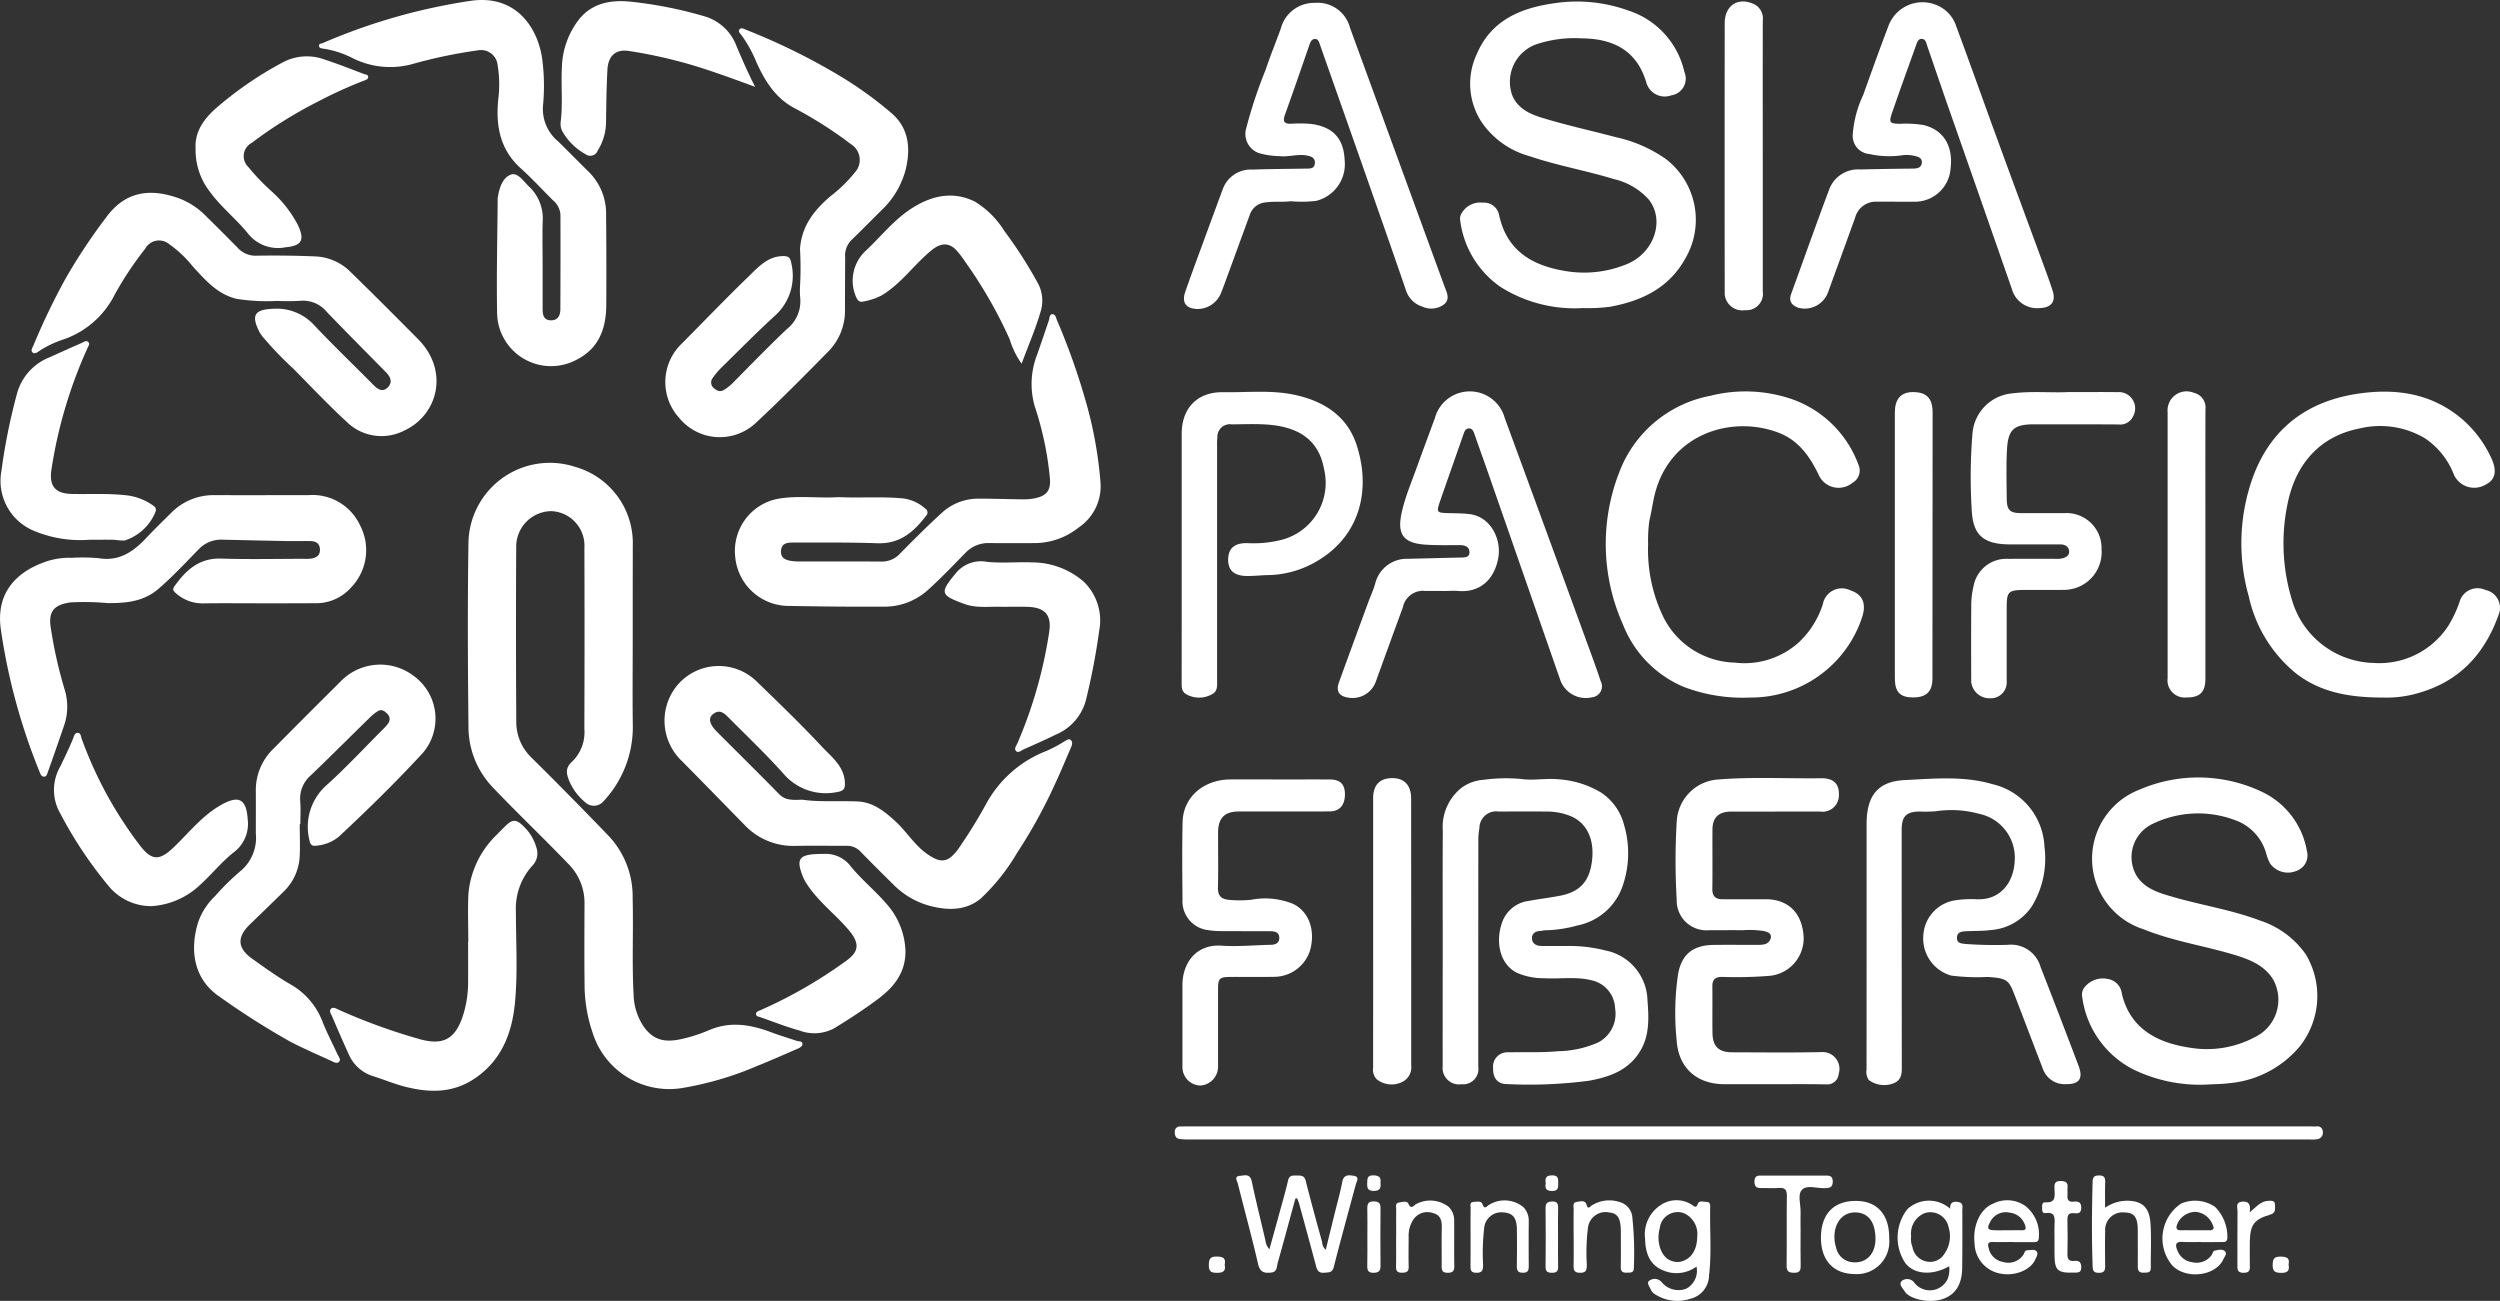 <svg xmlns="http://www.w3.org/2000/svg" width="286.506" height="149.083" viewBox="0 0 286.506 149.083">
  <rect x="0" y="0" width="286.506" height="149.083" fill="#333333" stroke="none"/>
  <g id="Group_13" data-name="Group 13" transform="translate(-81.647 -856.321)">
    <path id="Path_672" data-name="Path 672" d="M140.427,915.749c0,3.44-.038,6.882.011,10.322a12.432,12.432,0,0,1-3.4,8.523,1.434,1.434,0,0,1-2.076.054,6.384,6.384,0,0,1-1.792-2.382c-.336-.84-.538-1.535.359-2.3a4.7,4.7,0,0,0,1.355-3.722q.038-10.369.005-20.74a3.957,3.957,0,0,0-3.807-4.2,4.065,4.065,0,0,0-4.007,4.151q-.056,10.03.008,20.059a5.641,5.641,0,0,0,1.776,4.069q4.529,4.483,8.941,9.081a10.127,10.127,0,0,1,2.617,7.009c.1,3.662-.091,7.331.108,10.994a6.921,6.921,0,0,0,1.127,3.665c1.168,1.661,2.529,1.943,4.719,1.387a17.923,17.923,0,0,0,2.765-.92c2.436-1.065,4.793-.663,7.157.226.968.364,1.963.66,2.944.988.233.078.613,0,.639.315s-.305.477-.573.593c-1.542.667-3.076,1.354-4.635,1.973a37.118,37.118,0,0,1-8.347,2.482,9.206,9.206,0,0,1-10.5-6.329,17.087,17.087,0,0,1-.913-5.513c-.038-3.05-.016-6.1-.007-9.154a6.32,6.32,0,0,0-1.886-4.685c-2.851-2.974-5.844-5.806-8.679-8.793a10.035,10.035,0,0,1-2.732-6.98c-.078-6.945-.108-13.892-.005-20.837a9.329,9.329,0,0,1,12.221-8.859,9.08,9.08,0,0,1,6.614,9Q140.425,910.489,140.427,915.749Z" transform="translate(13.732 13.596)" fill="#fff"/>
    <path id="Path_673" data-name="Path 673" d="M154.1,928.421c1.89.28,4.1.116,6.294.2,1.792.067,3.115,1.131,4.376,2.285,1.285,1.179,2.182,2.728,3.64,3.743,1.559,1.084,2.355,1.006,3.518-.534a57.5,57.5,0,0,0,3.222-5.2,13.323,13.323,0,0,1,6.927-6.084,17.06,17.06,0,0,0,1.971-1.042c.251-.13.547-.418.795-.22.27.215.164.582.024.9-.586,1.331-1.128,2.683-1.748,4a58.447,58.447,0,0,1-4.423,8.059,23.384,23.384,0,0,1-4.159,5.221c-1.694,1.393-3.693,1.37-5.717.87a9.287,9.287,0,0,1-4.318-2.5c-1.272-1.25-2.538-2.508-3.78-3.79a2.145,2.145,0,0,0-1.67-.622c-1.948,0-3.9-.03-5.842.008a7.636,7.636,0,0,1-5.8-2.466c-2.409-2.449-4.8-4.919-7.219-7.355a6.359,6.359,0,0,1-.195-8.851,6.222,6.222,0,0,1,8.894-.144c2.542,2.459,5.088,4.92,7.5,7.5,1.047,1.12,2.4,2.109,2.566,3.89.074.812-.047,1.128-.932,1.265a6.389,6.389,0,0,1-6.17-2.2c-1.925-2.143-4.017-4.136-6.051-6.181-.542-.544-1.112-1.247-1.975-.535-.548.452-.37,1.145.476,1.995,2.382,2.392,4.791,4.758,7.15,7.171C152.142,928.5,152.947,928.463,154.1,928.421Z" transform="translate(19.504 19.548)" fill="#fff"/>
    <path id="Path_674" data-name="Path 674" d="M156.138,904.071c2.521.112,4.95-.082,7.379.141a4.664,4.664,0,0,1,2.595,1.176.519.519,0,0,1,.079.829c-1.4,1.854-3.015,3.23-5.571,3.139-3.24-.114-6.485-.079-9.728-.079-.578,0-1.214.069-1.305.859-.09.773.319,1.1,1.047,1.225a5.808,5.808,0,0,0,.958.083c3.148,0,6.3-.011,9.445.011a2.788,2.788,0,0,0,2.156-.891c1.588-1.617,3.2-3.216,4.869-4.745a6.161,6.161,0,0,1,4.272-1.574c1.654,0,3.306.064,4.959.078a6.5,6.5,0,0,0,1.351-.116c1.343-.276,1.85-.856,1.753-2.24a36.945,36.945,0,0,0-1.748-8.319,9.244,9.244,0,0,1,.3-5.964c.445-1.285.889-2.57,1.319-3.861.09-.27.067-.691.378-.717.379-.032.446.421.559.7a76.636,76.636,0,0,1,3.517,10.068,46.938,46.938,0,0,1,1.472,8.574,5.688,5.688,0,0,1-2.487,5.088,8.106,8.106,0,0,1-4.934,1.8c-1.769.016-3.538.009-5.307,0a3.606,3.606,0,0,0-2.767,1.133c-1.428,1.455-2.828,2.937-4.352,4.3a7.447,7.447,0,0,1-5.166,1.853c-3.663.023-7.328-.023-10.991-.089a6.174,6.174,0,0,1-5.868-5.682,6.086,6.086,0,0,1,4.819-6.576C151.492,903.843,153.872,904.224,156.138,904.071Z" transform="translate(21.577 9.223)" fill="#fff"/>
    <path id="Path_675" data-name="Path 675" d="M153.8,888.337a37.965,37.965,0,0,0,0-4.286c.149-2.595,1.59-4.446,3.464-6.054a16.142,16.142,0,0,0,2.837-2.764,2.115,2.115,0,0,0-.457-3.216,46.8,46.8,0,0,0-6.375-4.08c-2.267-1.159-3.476-3.138-4.465-5.317a14.675,14.675,0,0,0-1.734-3.134c-.134-.171-.426-.4-.173-.663.176-.18.417-.043.632.044a73.119,73.119,0,0,1,10.363,5.044,43.248,43.248,0,0,1,6.469,4.611c1.936,1.729,2.116,4,1.559,6.351a9.789,9.789,0,0,1-2.773,4.7c-1.168,1.16-2.322,2.337-3.506,3.479a2.507,2.507,0,0,0-.667,1.957q-.016,2.97-.024,5.939a6.618,6.618,0,0,1-1.857,4.768c-2.767,2.819-5.551,5.627-8.441,8.317a6.019,6.019,0,0,1-8.691-.641,6.1,6.1,0,0,1,.274-8.512c2.588-2.6,5.122-5.247,7.758-7.793,1.069-1.032,2.123-2.216,3.833-2.249.632-.012.87.148.98.835a6.153,6.153,0,0,1-1.873,5.992c-2.08,1.9-4.059,3.909-6.068,5.884A7.969,7.969,0,0,0,143.8,898.8a.829.829,0,0,0,.1,1.151c.345.288.733.535,1.226.194a5.8,5.8,0,0,0,.846-.643c2.1-2.119,4.176-4.27,6.345-6.32a4.059,4.059,0,0,0,1.49-3.693A9.335,9.335,0,0,1,153.8,888.337Z" transform="translate(19.531 0.832)" fill="#fff"/>
    <path id="Path_676" data-name="Path 676" d="M134.469,886.364v5.354c0,.664.106,1.295.937,1.314s1.1-.59,1.1-1.307q.02-5.4.008-10.806a2.385,2.385,0,0,0-.886-1.67c-1.214-1.219-2.386-2.486-3.661-3.636-2.379-2.147-2.878-4.861-2.585-7.867a13.588,13.588,0,0,0-.071-3.969,1.914,1.914,0,0,0-2.306-1.679,55.534,55.534,0,0,0-7.476,1.569,9.624,9.624,0,0,1-6.789-.66,10.807,10.807,0,0,0-3.4-1.109c-.229-.028-.491-.061-.5-.337-.011-.25.277-.237.44-.307A67.829,67.829,0,0,1,126.2,856.42c5.361-.789,7.84,3.283,8.253,6.906a23.416,23.416,0,0,1,.065,5.051,4.815,4.815,0,0,0,1.745,4.161c1.155,1.139,2.292,2.295,3.447,3.433a6.7,6.7,0,0,1,2.034,4.884q.05,5.209.02,10.417c-.013,2.69-.836,4.977-3.411,6.279a6.183,6.183,0,0,1-9.1-5.4c-.078-4.344.036-8.691.066-13.036,0-.032,0-.066,0-.1.173-1.09.522-2.3,1.5-2.68.78-.3,1.455.749,2.064,1.34a4.988,4.988,0,0,1,1.6,3.916C134.425,883.182,134.468,884.774,134.469,886.364Z" transform="translate(9.363 0)" fill="#fff"/>
    <path id="Path_677" data-name="Path 677" d="M204.64,942.06c0-4.448-.022-8.9.009-13.343a5.744,5.744,0,0,1,2.152-4.96,4.83,4.83,0,0,1,2.517-.911,18.846,18.846,0,0,1,4.338-.09c1.383.2,2.812-.112,4.233.031a10.867,10.867,0,0,1,4.86,1.5,6.31,6.31,0,0,1,2.663,3.7,11.451,11.451,0,0,1-.167,7.06,6.9,6.9,0,0,1-5.2,4.5,14.663,14.663,0,0,1-3.636.544c-.192,0-.383.069-.575.075-.569.021-.992.3-.968.863.026.61.516.856,1.1.86q1.559.012,3.117,0a16.767,16.767,0,0,1,4.221.519,5.976,5.976,0,0,1,4.8,5.72c.156,1.982.253,3.963-.809,5.759-1.324,2.241-3.53,3.023-5.923,3.451a52.466,52.466,0,0,1-9.4.378c-1.049,0-1.59-.7-1.559-1.819a1.642,1.642,0,0,1,1.691-1.824c1.944-.024,3.892.044,5.832-.125a11.793,11.793,0,0,0,4.51-1,3.7,3.7,0,0,0,1.949-3.9,3.417,3.417,0,0,0-2.748-3.236c-1.761-.433-3.553-.12-5.328-.225a7.722,7.722,0,0,1-3.2-.632c-2.026-1.047-2.439-3.679-1.662-5.8a3.708,3.708,0,0,1,3.023-2.427c1.2-.227,2.425-.363,3.627-.6,2.346-.464,3.427-1.737,3.663-4.232.223-2.345-.676-4.151-2.5-4.9a7.171,7.171,0,0,0-2.655-.51c-1.85-.024-3.7-.012-5.552,0a1.921,1.921,0,0,0-2.221,1.9,7.807,7.807,0,0,0-.122,1.347q-.012,13-.007,26a1.751,1.751,0,0,1-1.922,2,1.88,1.88,0,0,1-2.159-2.039Q204.63,948.876,204.64,942.06Z" transform="translate(42.348 22.842)" fill="#fff"/>
    <path id="Path_678" data-name="Path 678" d="M112.5,885.148a22.249,22.249,0,0,1-4.684-.241c-2.182-.534-3.568-2.146-4.992-3.7a13.5,13.5,0,0,0-2.744-2.589,1.806,1.806,0,0,0-2.712.538,38.489,38.489,0,0,0-3.493,5.251,10.328,10.328,0,0,1-6.1,5.228,11.536,11.536,0,0,0-2.527,1.233c-.234.149-.523.415-.789.193s-.009-.562.089-.8A75.414,75.414,0,0,1,88.34,882.4a66.671,66.671,0,0,1,4.563-6.852c2.232-3.029,5.083-3.3,8.261-2.182a8.593,8.593,0,0,1,3.151,2.049q1.841,1.809,3.649,3.65a2.759,2.759,0,0,0,2.148.9c2.268-.036,4.538-.012,6.805.086a6.052,6.052,0,0,1,3.994,1.793c2.605,2.534,5.168,5.113,7.729,7.692,3.579,3.605,2.292,8.68-1.594,10.472a5.689,5.689,0,0,1-6.59-1c-2.12-1.948-4.1-4.052-6.123-6.1a39.444,39.444,0,0,1-3.5-3.646,3.8,3.8,0,0,1-.382-.559c-.979-1.921-.551-2.569,1.573-2.654a5.822,5.822,0,0,1,4.758,1.941c2.186,2.31,4.483,4.513,6.719,6.774.507.512,1.062.9,1.662.29s.29-1.23-.246-1.772c-2.254-2.283-4.517-4.559-6.742-6.871a3.541,3.541,0,0,0-3.095-1.273A25.128,25.128,0,0,1,112.5,885.148Z" transform="translate(0.927 5.659)" fill="#fff"/>
    <path id="Path_679" data-name="Path 679" d="M111.281,910.924c-2.109,0-4.22-.024-6.33.008a4.578,4.578,0,0,1-3.187-1.2c-.351-.3-.317-.5-.1-.8,1.316-1.83,2.831-3.216,5.34-3.132,3.144.1,6.3.026,9.445.024a5.792,5.792,0,0,0,.778-.013c.637-.086,1.133-.346,1.085-1.105-.046-.708-.527-.91-1.14-.916-.975-.008-1.948.012-2.923-.005-2.362-.043-4.724-.1-7.086-.153a3.542,3.542,0,0,0-2.768,1.124c-1.494,1.528-2.951,3.1-4.576,4.5-1.7,1.472-3.716,1.658-5.826,1.645a29.573,29.573,0,0,0-4.244-.082c-1.948.263-2.608,1.066-2.267,3.01a51.156,51.156,0,0,0,1.55,6.9,6.657,6.657,0,0,1-.07,4.288c-.6,1.744-1.2,3.486-1.823,5.223-.081.227-.147.563-.466.55-.281-.011-.383-.273-.485-.534a69.816,69.816,0,0,1-4.459-16.44c-.558-4.259,1.961-6.56,5.184-7.671a8.236,8.236,0,0,1,2.963-.434,21.235,21.235,0,0,1,3.014.035c2.371.419,4.01-.706,5.509-2.3.913-.969,1.867-1.9,2.814-2.834a6.791,6.791,0,0,1,4.969-2.084c3.6.011,7.207,0,10.81,0a6.016,6.016,0,0,1,5.924,3.468,6.147,6.147,0,0,1-1.042,7.122,5.309,5.309,0,0,1-4.063,1.793C115.632,910.928,113.457,910.924,111.281,910.924Z" transform="translate(0 14.537)" fill="#fff"/>
    <path id="Path_680" data-name="Path 680" d="M110.3,931.263c0,1.3.065,2.6-.017,3.888a6.005,6.005,0,0,1-1.917,3.925c-1.239,1.231-2.5,2.441-3.759,3.657-1.535,1.484-1.469,2.738.28,3.98,1.424,1.011,2.845,2.039,4.353,2.909a8.306,8.306,0,0,1,3.69,4.329c.5,1.26,1.137,2.466,1.7,3.7.125.273.438.6.168.858-.251.239-.621.007-.907-.125-1.588-.731-3.2-1.417-4.741-2.23a89.4,89.4,0,0,1-8.008-5.095c-3.123-2.1-3.437-5.559-2.459-8.625a7.553,7.553,0,0,1,1.89-2.9,27.753,27.753,0,0,1,2.908-2.87,4.965,4.965,0,0,0,1.787-4.349c0-1.623.007-3.245,0-4.868a6.55,6.55,0,0,1,1.986-4.793q3.8-3.843,7.636-7.647a6.326,6.326,0,0,1,8.541-.68,6.046,6.046,0,0,1,.965,8.787c-3.069,3.327-6.309,6.5-9.623,9.593a4.673,4.673,0,0,1-2.565,1.022c-.45.079-.7-.085-.789-.6a6.357,6.357,0,0,1,1.956-6.332c2.263-2.039,4.341-4.285,6.5-6.443a4.5,4.5,0,0,0,.574-.655.822.822,0,0,0-.167-1.131c-.331-.339-.674-.51-1.108-.207a5.5,5.5,0,0,0-.684.532c-2.293,2.244-4.564,4.51-6.875,6.735a3.533,3.533,0,0,0-1.26,3c.075.87.015,1.752.015,2.628Z" transform="translate(5.697 19.508)" fill="#fff"/>
    <path id="Path_681" data-name="Path 681" d="M220.176,891.582a15.889,15.889,0,0,1-9.42-2.422,10.929,10.929,0,0,1-4.637-7.744,1.111,1.111,0,0,1,.1-.558,2.46,2.46,0,0,1,2.476-1.359,1.778,1.778,0,0,1,1.908,1.471c.886,4.056,3.792,5.732,7.52,6.356a12.843,12.843,0,0,0,7.136-.792c3.105-1.284,4.383-5.039,2.457-7.423a7.7,7.7,0,0,0-3.963-2.308c-3.214-.99-6.543-1.557-9.732-2.647a9.74,9.74,0,0,1-5.525-4.026,8.016,8.016,0,0,1-.477-7.626c1.7-4.017,5.184-5.364,9.145-5.891a17.329,17.329,0,0,1,8.217.864,9.616,9.616,0,0,1,6.445,7.048,1.937,1.937,0,0,1-1.492,2.675,2.188,2.188,0,0,1-2.862-1.434c-1.05-3.6-3.665-5.069-7.426-5.095a13.944,13.944,0,0,0-5.061.637,4.562,4.562,0,0,0-2.838,6.017c.824,1.746,2.556,2.218,4.185,2.693,2.542.741,5.131,1.312,7.691,1.992a15.875,15.875,0,0,1,5.66,2.477,8.777,8.777,0,0,1,2.306,11.313c-1.883,3.463-5.02,4.965-8.706,5.635A19.918,19.918,0,0,1,220.176,891.582Z" transform="translate(42.857 0.045)" fill="#fff"/>
    <path id="Path_682" data-name="Path 682" d="M273.359,957.8a17.478,17.478,0,0,1-8.374-1.754,10.964,10.964,0,0,1-5.834-8.343,1.356,1.356,0,0,1,.366-1.166,2.7,2.7,0,0,1,2.648-.829,1.909,1.909,0,0,1,1.535,1.66c.965,4.146,4.244,5.672,7.8,6.2a11.683,11.683,0,0,0,7.43-1.2,4.76,4.76,0,0,0,2.111-6.609c-.961-1.588-2.6-2.265-4.3-2.787-3.491-1.072-7.137-1.592-10.54-2.97a8.489,8.489,0,0,1-.458-16.015,16.988,16.988,0,0,1,14.191.346,9.221,9.221,0,0,1,4.977,6.7,1.88,1.88,0,0,1-1.2,2.273,2.512,2.512,0,0,1-3.025-.858,5.452,5.452,0,0,1-.4-.989,5.682,5.682,0,0,0-3.743-4.016,11.966,11.966,0,0,0-9.334.485,4.215,4.215,0,0,0-1.769,6.021c.949,1.418,2.514,1.874,4.041,2.32,3.351.977,6.825,1.5,10.1,2.744a10.274,10.274,0,0,1,5.209,3.87,9.294,9.294,0,0,1-.706,10.545,11.907,11.907,0,0,1-8.128,4.213C275.111,957.751,274.23,957.745,273.359,957.8Z" transform="translate(61.114 22.82)" fill="#fff"/>
    <path id="Path_683" data-name="Path 683" d="M240.773,941.739q0-6.916,0-13.831c0-3.2,1.238-4.884,4.366-5.037,3.345-.164,6.759-.5,10.054.467a7.7,7.7,0,0,1,5.961,7.165,10.491,10.491,0,0,1-1.463,6.868,6.224,6.224,0,0,1-4.723,2.69c-.928.117-1.873.086-2.81.134-.5.026-1.028.089-1.031.757,0,.625.476.639.959.7a47.65,47.65,0,0,0,4.86.1,3.519,3.519,0,0,1,3.769,2.553q2.208,5.65,4.354,11.325c.548,1.445.073,2.111-1.457,2.09a2.644,2.644,0,0,1-2.642-1.769c-1.059-2.743-2.1-5.494-3.155-8.238-.726-1.881-.825-2.136-3.193-2.28a23.415,23.415,0,0,1-4.165-.159,4.42,4.42,0,0,1-3.179-4.655,4.3,4.3,0,0,1,3.64-3.967,12.082,12.082,0,0,1,2.42-.125c2.644.148,4.245-1.776,4.4-4.284a5.138,5.138,0,0,0-4.068-5.506,12.107,12.107,0,0,0-5-.29,15.4,15.4,0,0,1-1.847.027c-1.507.026-2.03.558-2.031,2.085q0,13.684.015,27.368c0,.808-.173,1.39-.953,1.7a2.986,2.986,0,0,1-2.822-.374,1.617,1.617,0,0,1-.266-1.2Q240.774,948.9,240.773,941.739Z" transform="translate(54.791 22.849)" fill="#fff"/>
    <path id="Path_684" data-name="Path 684" d="M288.98,924.765c-3.972,0-7.3-.614-10.12-2.865a15.69,15.69,0,0,1-5.293-8.73,22.3,22.3,0,0,1,.592-13.981c2.123-5.447,6.273-8.42,11.957-9.252,4.091-.6,8.018-.109,11.42,2.525a13.081,13.081,0,0,1,3.814,4.833c.694,1.459.5,2.521-.647,3.07a2.551,2.551,0,0,1-3.622-1.132,8.871,8.871,0,0,0-3.323-4.18,10.055,10.055,0,0,0-7.476-1.129c-4.423.848-7.343,3.934-8.277,8.679a22.132,22.132,0,0,0,.692,11.538,10,10,0,0,0,9.124,6.657,9.451,9.451,0,0,0,8.567-4.184,12.959,12.959,0,0,0,1.359-2.893,2.131,2.131,0,0,1,2.915-1.293,2.094,2.094,0,0,1,1.535,2.862c-1.6,4.479-4.5,7.63-9.183,8.953A12.7,12.7,0,0,1,288.98,924.765Z" transform="translate(65.795 11.497)" fill="#fff"/>
    <path id="Path_685" data-name="Path 685" d="M223.393,907.177a17.633,17.633,0,0,0,1.779,8.433,9.415,9.415,0,0,0,8.132,5.156,9.309,9.309,0,0,0,7.372-2.332,10.274,10.274,0,0,0,2.744-4.383A2.212,2.212,0,0,1,246.6,912.5c1.362.441,1.824,1.5,1.326,3.03a13.388,13.388,0,0,1-12.8,9.238,18.9,18.9,0,0,1-7.694-1.237,12.812,12.812,0,0,1-6.926-7.136,22.6,22.6,0,0,1-.444-17.385,13.925,13.925,0,0,1,10.454-8.819,16.435,16.435,0,0,1,9.373.388,12.543,12.543,0,0,1,7.616,7.535,1.6,1.6,0,0,1-.676,2.034,2.5,2.5,0,0,1-3.9-.918c-1.028-2.129-2.316-3.962-4.645-4.834-5.391-2.022-12.54.172-14.181,7.3-.21.911-.333,1.843-.559,2.749A15.672,15.672,0,0,0,223.393,907.177Z" transform="translate(47.134 11.491)" fill="#fff"/>
    <path id="Path_686" data-name="Path 686" d="M208,912.552c-.747,0-1.494-.018-2.24,0a2.35,2.35,0,0,0-2.605,1.856q-1.551,4.233-3.083,8.473a2.831,2.831,0,0,1-3.128,1.9c-1.09-.147-1.487-.731-1.117-1.755,1.106-3.072,2.238-6.134,3.364-9.2.268-.729.608-1.437.805-2.183a3.733,3.733,0,0,1,3.743-2.78c2.007-.042,4.014-.1,6.02-.144.46-.011,1.031.01,1.026-.606s-.5-.819-1.1-.817c-1.328,0-2.662.035-3.986-.057-2.824-.192-3.232-1.5-2.592-4.062.414-1.658,1.086-3.251,1.666-4.864.667-1.858,1.359-3.7,2.041-5.557a4.15,4.15,0,0,1,8.01-.03q4.973,13.523,9.908,27.057c.378,1.032.747,2.069,1.094,3.112a1.264,1.264,0,0,1-.989,1.838,3.108,3.108,0,0,1-3.686-2.089q-3.987-11.458-7.979-22.916c-.585-1.679-1.186-3.353-1.773-5.032-.12-.344-.23-.754-.635-.774-.471-.023-.578.413-.708.789-.893,2.565-1.807,5.124-2.691,7.693-.378,1.1-.274,1.194.9,1.223.807.02,1.608.018,2.42.1,2.636.281,3.728,2.99,3.42,4.912-.393,2.459-2,4.155-4.642,3.908C208.974,912.513,208.483,912.55,208,912.552Z" transform="translate(39.268 11.497)" fill="#fff"/>
    <path id="Path_687" data-name="Path 687" d="M194.808,879.3c-.969.125-1.94-.012-2.913.138a2.075,2.075,0,0,0-1.78,1.436q-1.234,3.376-2.468,6.748c-.278.757-.548,1.516-.85,2.265a2.907,2.907,0,0,1-2.753,1.76c-1.252-.062-1.738-.753-1.319-1.961.637-1.834,1.313-3.653,1.982-5.476q1.149-3.14,2.311-6.275a3.4,3.4,0,0,1,3.394-2.263c2.039-.073,4.081-.074,6.122-.113.445-.009.976.055,1.043-.587s-.394-.811-.911-.911c-1.036-.2-2.055.179-3.093.073a9.479,9.479,0,0,1-2.388-.344,2.327,2.327,0,0,1-1.515-2.69,52.893,52.893,0,0,1,2.283-6.9c.523-1.6,1.175-3.148,1.737-4.733a3.931,3.931,0,0,1,3.889-2.9A3.821,3.821,0,0,1,201.6,859.4q5.408,14.807,10.819,29.613c.25.686.7,1.46,0,2.076a2.434,2.434,0,0,1-2.487.3,2.871,2.871,0,0,1-1.914-1.89c-1.784-5.2-3.614-10.392-5.434-15.582-1.468-4.184-2.949-8.364-4.416-12.548-.11-.313-.195-.676-.582-.664-.358.009-.51.321-.624.653-.929,2.693-1.859,5.385-2.822,8.066-.274.761-.038,1.016.722.993a14.954,14.954,0,0,1,2.237.019c2.474.3,3.784,1.6,3.893,4.142a4.334,4.334,0,0,1-3.272,4.68A14.461,14.461,0,0,1,194.808,879.3Z" transform="translate(34.754 0.084)" fill="#fff"/>
    <path id="Path_688" data-name="Path 688" d="M246.588,879.368c-.778,0-1.558-.015-2.336,0a2.449,2.449,0,0,0-2.55,1.826q-1.555,4.287-3.113,8.571a2.84,2.84,0,0,1-3.42,1.749c-.727-.276-1.108-.738-.8-1.583,1.465-4.011,2.88-8.042,4.384-12.039a3.532,3.532,0,0,1,3.564-2.218c1.975-.051,3.951-.081,5.927-.1.526-.005,1.049-.055,1.1-.676.046-.567-.444-.7-.917-.8a3.822,3.822,0,0,0-1.445-.036,10.552,10.552,0,0,1-3.665-.161,2.086,2.086,0,0,1-1.883-2.322,12.808,12.808,0,0,1,1.2-4.469c.932-2.62,1.878-5.236,2.866-7.835a4.158,4.158,0,0,1,5.477-2.464,3.926,3.926,0,0,1,2.32,2.483c1.578,4.244,3.088,8.514,4.642,12.766,1.753,4.8,3.529,9.587,5.291,14.38.379,1.032.758,2.066,1.1,3.112.4,1.226-.122,1.944-1.409,2a3.021,3.021,0,0,1-3.288-2.266q-3.672-10.544-7.368-21.081c-.768-2.2-1.514-4.408-2.275-6.611-.125-.359-.179-.855-.637-.886s-.569.452-.7.812c-.914,2.56-1.846,5.114-2.729,7.684-.378,1.1-.255,1.21.886,1.235a12.719,12.719,0,0,1,2.709.139c2.264.534,3.428,2.349,3.124,4.939a4.109,4.109,0,0,1-4.111,3.854C247.887,879.367,247.238,879.368,246.588,879.368Z" transform="translate(52.55 0.07)" fill="#fff"/>
    <path id="Path_689" data-name="Path 689" d="M235.721,957.739c-1.882,0-3.764,0-5.648,0-3.038-.008-5.26-1.764-5.455-5.068a30.309,30.309,0,0,1,.179-7.645c.437-2.231,1.744-3.217,4.05-3.25,1.655-.023,3.311,0,4.966-.007a3.427,3.427,0,0,0,.773-.048.956.956,0,0,0,.836-.839c.026-.477-.423-.6-.8-.695a10.527,10.527,0,0,0-2.424-.094c-1.3-.019-2.6,0-3.895,0a3.407,3.407,0,0,1-3.678-3.5,75.542,75.542,0,0,1,0-8.93,5.085,5.085,0,0,1,4.787-4.848c3.919-.311,7.84-.089,11.76-.139,1.424-.019,2.074.636,2.039,1.866a1.87,1.87,0,0,1-2.132,1.951c-3.408,0-6.816,0-10.224.005-1.412,0-2.121.668-2.132,2.047-.019,2.272.019,4.544-.015,6.814-.012.848.371,1.18,1.159,1.182,1.623,0,3.247.015,4.869,0,2.691-.024,4.255,1.583,4.43,4.252a4.31,4.31,0,0,1-4.016,4.536,48.2,48.2,0,0,1-5.34.112c-.79.009-1.11.316-1.1,1.1.023,1.784-.012,3.569.015,5.354.023,1.514.722,2.183,2.236,2.187,3.408.007,6.817.052,10.222-.023a1.929,1.929,0,0,1,2,2.515,1.3,1.3,0,0,1-1.421,1.184C239.746,957.719,237.733,957.739,235.721,957.739Z" transform="translate(49.177 22.835)" fill="#fff"/>
    <path id="Path_690" data-name="Path 690" d="M182.386,908.662V894.545c0-2.978,1.818-4.832,4.789-4.778,2.714.048,5.447-.276,8.141.3,3.343.719,6.031,2.413,7.12,5.761,1.656,5.084.477,10.622-5,13.56a11.365,11.365,0,0,1-5.213,1.343c-.808.016-1.616.115-2.421.1-1.461-.032-2.129-.688-2.09-1.96.038-1.21.727-1.819,2.15-1.808a13.116,13.116,0,0,0,4.04-.393,6.741,6.741,0,0,0,4.8-8.078c-.637-3.591-3.214-4.907-6.665-5.125-1.293-.081-2.6-.023-3.893-.011a1.439,1.439,0,0,0-1.67,1.475,7.074,7.074,0,0,0-.031.971q0,13.388,0,26.776c0,.673.122,1.416-.686,1.758a2.981,2.981,0,0,1-2.884-.074c-.526-.325-.493-.86-.492-1.389Q182.389,915.818,182.386,908.662Z" transform="translate(34.686 11.5)" fill="#fff"/>
    <path id="Path_691" data-name="Path 691" d="M260.76,889.748c2.151,0,3.936-.017,5.722.005a1.868,1.868,0,0,1,1.729,2.85,1.6,1.6,0,0,1-1.609.854c-3.213-.026-6.427,0-9.64-.017-2.605-.015-3.064.77-3.174,3.194-.081,1.781-.026,3.569-.011,5.354.009,1.28.362,1.625,1.616,1.629,1.689,0,3.376,0,5.064,0a4.01,4.01,0,0,1,4.184,4.138,4.322,4.322,0,0,1-4.171,4.656c-1.557.028-3.116,0-4.673.009-1.84.013-2.023.2-2.025,1.992q0,4.285,0,8.57a1.814,1.814,0,0,1-1.9,1.855,2.106,2.106,0,0,1-2.167-1.877c-.008-2.986-.019-5.973.008-8.959a9.421,9.421,0,0,1,.259-2.013,3.815,3.815,0,0,1,4-3.126c1.753-.021,3.506,0,5.259-.007a4.259,4.259,0,0,0,.776-.026c.465-.089.946-.281.917-.829-.03-.57-.476-.8-1.03-.8-1.916,0-3.83,0-5.746,0-3.4,0-4.3-1.363-4.4-4.236a60.78,60.78,0,0,1,.1-8.453,5.013,5.013,0,0,1,4.58-4.619C256.659,889.612,258.894,889.844,260.76,889.748Z" transform="translate(57.848 11.508)" fill="#fff"/>
    <path id="Path_692" data-name="Path 692" d="M193.578,922.77c1.914,0,3.83-.005,5.744,0,1.211.007,1.748.535,1.752,1.694,0,1.246-.6,1.964-1.752,1.969-3.472.017-6.945,0-10.417.007-1.612,0-2.359.752-2.365,2.383-.007,2.108.035,4.219-.016,6.326-.021.9.325,1.315,1.191,1.409a12.2,12.2,0,0,0,2.612,0,8.484,8.484,0,0,1,4.848.489c1.811.925,2.5,3,1.933,5.221a4.337,4.337,0,0,1-4.208,3.122c-1.655.035-3.31,0-4.965.011-1.238.008-1.4.173-1.4,1.4q0,4.479,0,8.956a2.163,2.163,0,0,1-2,2.089,2.1,2.1,0,0,1-2.081-2.076c0-3.147,0-6.294,0-9.443,0-2.451,1.5-4.709,4.508-4.506,1.865.126,3.751-.065,5.627-.1.573-.011.981-.227.964-.833-.016-.579-.484-.721-.969-.723-1.881-.012-3.764,0-5.646-.015a9.88,9.88,0,0,1-1.643-.128,3.315,3.315,0,0,1-2.831-3.518c-.034-2.954-.056-5.907.007-8.859.062-2.827,2.377-4.852,5.458-4.877C189.814,922.756,191.7,922.768,193.578,922.77Z" transform="translate(34.704 22.878)" fill="#fff"/>
    <path id="Path_693" data-name="Path 693" d="M125.626,940.162c0-1.849-.075-3.7.017-5.547a10.674,10.674,0,0,1,3.273-6.751c.286-.309.589-.6.889-.9.862-.859,1.288-.907,2.164-.03a5.417,5.417,0,0,1,1.476,2.471,2.012,2.012,0,0,1-.483,2.039,7.287,7.287,0,0,0-1.881,5.228c0,3.5.225,7.012-.11,10.5-.345,3.577-1.619,6.739-4.81,8.783-2.47,1.581-5.147,1.495-7.847.792-1.218-.317-2.389-.808-3.592-1.188a4.458,4.458,0,0,1-2.8-2.519c-.661-1.44-1.292-2.9-1.913-4.354-.117-.274-.4-.624-.079-.884.231-.187.563.013.819.132a66.922,66.922,0,0,0,9.113,3.326c2.866.86,4.317.086,5.2-2.793a12.443,12.443,0,0,0,.543-3.628c.007-1.558,0-3.115,0-4.673Z" transform="translate(9.689 24.094)" fill="#fff"/>
    <path id="Path_694" data-name="Path 694" d="M247.59,952.348h64.367c.227,0,.456.011.682,0a.6.6,0,0,1,.721.6.748.748,0,0,1-.613.862,3.762,3.762,0,0,1-.872.032H183.628a10.1,10.1,0,0,1-1.262-.047c-.426-.054-.57-.363-.569-.773a.586.586,0,0,1,.648-.668c.487-.008.973-.007,1.461-.007Z" transform="translate(34.485 33.064)" fill="#fff"/>
    <path id="Path_695" data-name="Path 695" d="M91.917,908.162a13.725,13.725,0,0,1-6.353-1,6.191,6.191,0,0,1-3.778-6.86,67.822,67.822,0,0,1,1.748-8.735,6.221,6.221,0,0,1,3.72-4.29c1.241-.558,2.478-1.125,3.728-1.66.239-.1.554-.368.788-.086.171.206-.038.487-.143.719a53.223,53.223,0,0,0-4.1,13.821c-.3,1.928.4,2.808,2.361,2.847,2.007.04,4.014-.074,6.021.132a6.593,6.593,0,0,1,3.24,1.176c.265.188.406.329.312.7a5.7,5.7,0,0,1-3.562,3.33,7.953,7.953,0,0,1-1.145-.085C93.945,908.151,93.133,908.162,91.917,908.162Z" transform="translate(0.022 10.013)" fill="#fff"/>
    <path id="Path_696" data-name="Path 696" d="M97.432,938.657a6.345,6.345,0,0,1-5.043-2.459,47.234,47.234,0,0,1-5.673-8.667,5.394,5.394,0,0,1,.281-4.92c.495-1.054,1.018-2.093,1.451-3.177.1-.249.175-.64.514-.641.367,0,.362.39.456.653a45.728,45.728,0,0,0,6.653,12.212c1.351,1.785,2.249,1.827,3.857.3,1.732-1.647,3.214-3.571,5.317-4.809,2.166-1.274,3.065-.838,3.214,1.621a4.044,4.044,0,0,1-1.606,3.718c-1.367,1.077-2.479,2.471-3.771,3.653A8.922,8.922,0,0,1,97.432,938.657Z" transform="translate(1.58 21.511)" fill="#fff"/>
    <path id="Path_697" data-name="Path 697" d="M98.323,871.689c-.121-2.026,1.07-3.552,2.591-4.837a41.264,41.264,0,0,1,7.45-5.064,5.843,5.843,0,0,1,4.708-.309c1.539.5,3.044,1.1,4.56,1.671.194.071.508.059.469.375-.031.255-.3.312-.51.39a51.587,51.587,0,0,0-5.294,2.416,50.281,50.281,0,0,0-7.555,4.719,1.72,1.72,0,0,0-.376,2.756,25.569,25.569,0,0,0,2.615,2.743,13.75,13.75,0,0,1,3,3.78c.027.058.062.114.089.172.786,1.707.4,2.339-1.46,2.508a4.383,4.383,0,0,1-4.228-1.512c-1.351-1.692-3.092-3.043-4.376-4.8A7.777,7.777,0,0,1,98.323,871.689Z" transform="translate(5.739 1.655)" fill="#fff"/>
    <path id="Path_698" data-name="Path 698" d="M151.738,866.242c-2.245-.829-4.426-1.628-6.644-2.324a55,55,0,0,0-7.836-1.791c-1.507-.241-2.367.59-2.449,2.117-.108,2-.137,4-.159,6.009a6.313,6.313,0,0,1-.967,3.31.9.9,0,0,1-1.374.4,6.855,6.855,0,0,1-2.566-2.453,1.853,1.853,0,0,1-.3-1.207c.273-2.1.027-4.21.147-6.31a9.321,9.321,0,0,1,2.018-5.555c1.48-1.787,3.534-2.166,5.723-1.974a47.909,47.909,0,0,1,8.631,1.7,5.6,5.6,0,0,1,3.67,3.49C150.292,863.195,150.956,864.725,151.738,866.242Z" transform="translate(16.453 0.035)" fill="#fff"/>
    <path id="Path_699" data-name="Path 699" d="M173.7,892.257a9.478,9.478,0,0,1-1.36-2.772,51.5,51.5,0,0,0-5.1-8.891,10.805,10.805,0,0,0-1.059-1.381c-.915-.922-1.85-.743-2.862.094-1.969,1.628-3.436,3.8-5.668,5.134a7.53,7.53,0,0,1-2.111.7c-.448.116-.643-.169-.808-.518a4.67,4.67,0,0,1,1.027-5.23c1.848-1.718,3.4-3.764,5.6-5.095,2.23-1.351,4.575-1.813,7.007-.6a10.244,10.244,0,0,1,3.338,3.329,50.752,50.752,0,0,1,3.924,6.129,4.255,4.255,0,0,1,.219,3.237C175.272,888.337,174.459,890.216,173.7,892.257Z" transform="translate(25.027 5.74)" fill="#fff"/>
    <path id="Path_700" data-name="Path 700" d="M168.743,909.378c-1.335-.058-2.847.2-4.284-.319-2.858-1.031-2.832-1.309-.992-3.544a3.71,3.71,0,0,1,3.546-1.291c1.7.18,3.435,0,5.151.065a9.044,9.044,0,0,1,5.959,2.218,6.182,6.182,0,0,1,1.765,5.6,77.516,77.516,0,0,1-1.476,7.78,5.917,5.917,0,0,1-3.5,4.141c-1.215.6-2.46,1.144-3.7,1.7-.276.125-.6.458-.864.168-.243-.265.05-.606.173-.891a51.8,51.8,0,0,0,3.634-12.719c.3-1.94-.456-2.837-2.451-2.9C170.771,909.353,169.83,909.378,168.743,909.378Z" transform="translate(27.731 16.483)" fill="#fff"/>
    <path id="Path_701" data-name="Path 701" d="M233.04,874.288q0,7.689,0,15.38a1.882,1.882,0,0,1-2.034,2.156,2.016,2.016,0,0,1-2.327-2.119q-.018-15.382,0-30.761c0-2.007,1.469-2.988,3.214-2.254a1.824,1.824,0,0,1,1.151,1.925C233.03,863.839,233.038,869.063,233.04,874.288Z" transform="translate(50.624 0.043)" fill="#fff"/>
    <path id="Path_702" data-name="Path 702" d="M198.706,940.353q0-7.691,0-15.383c0-1.538.758-2.323,2.228-2.315,1.352.007,2.127.833,2.127,2.335q.01,15.285.007,30.571a1.873,1.873,0,0,1-1.125,1.959,2.745,2.745,0,0,1-2.827-.352,1.569,1.569,0,0,1-.411-1.334Q198.709,948.093,198.706,940.353Z" transform="translate(40.306 22.841)" fill="#fff"/>
    <path id="Path_703" data-name="Path 703" d="M153.781,929.12a3.609,3.609,0,0,1,3.185,1.436c1.223,1.5,2.756,2.747,4.025,4.215a8.556,8.556,0,0,1,2.217,5.161c.151,2.574-1.163,4.338-3.1,5.787-1.632,1.221-3.334,2.332-5.076,3.392a4.794,4.794,0,0,1-3.948.246c-1.527-.415-3.006-1.01-4.5-1.534-.2-.07-.505-.078-.483-.382.019-.251.276-.323.487-.411a52.907,52.907,0,0,0,9.811-5.642c1.593-1.113,1.549-2.109.293-3.583-1.512-1.773-3.411-3.185-4.709-5.143a4.975,4.975,0,0,1-.472-.84c-.866-2.117-.518-2.639,1.785-2.7C153.457,929.117,153.62,929.121,153.781,929.12Z" transform="translate(22.193 25.066)" fill="#fff"/>
    <path id="Path_704" data-name="Path 704" d="M243.181,907.169V892.074c0-1.533.7-2.324,2.058-2.328,1.565-.005,2.271.7,2.269,2.353q0,15.241-.02,30.481c0,1.5-.715,2.166-2.242,2.16-1.463,0-2.065-.64-2.065-2.185Z" transform="translate(55.621 11.509)" fill="#fff"/>
    <path id="Path_705" data-name="Path 705" d="M270.764,907.3q0,7.644,0,15.29c0,1.566-.625,2.179-2.191,2.163a1.965,1.965,0,0,1-2.138-2.2q0-15.243,0-30.483a2.18,2.18,0,0,1,3-2.232,1.721,1.721,0,0,1,1.334,1.877C270.753,896.911,270.764,902.106,270.764,907.3Z" transform="translate(63.627 11.497)" fill="#fff"/>
    <path id="Path_706" data-name="Path 706" d="M193.812,959.176c-.671,2.455-1.331,4.912-2.023,7.36-.12.426-.046,1.039-.717,1.119-.758.09-1.3.028-1.533-.963-.708-3.091-1.557-6.149-2.322-9.226-.073-.29-.477-.837.234-.89.512-.038,1.164-.3,1.359.628.479,2.275,1.046,4.53,1.573,6.794a1.611,1.611,0,0,0,.454.985c.378-1.361.737-2.642,1.086-3.924.359-1.312.742-2.619,1.047-3.943.147-.641.559-.573,1.012-.574s.854-.021,1.011.6c.594,2.35,1.237,4.689,1.883,7.026a1.243,1.243,0,0,0,.415.882c.354-1.443.692-2.822,1.031-4.2.294-1.2.637-2.382.864-3.589.165-.868.765-.777,1.315-.69.718.116.331.624.235.983-.843,3.154-1.719,6.3-2.522,9.463-.176.694-.593.613-1.078.661-.567.056-.808-.187-.945-.71-.635-2.406-1.293-4.8-1.949-7.2-.058-.213-.155-.414-.234-.621Z" transform="translate(36.29 34.499)" fill="#fff"/>
    <path id="Path_707" data-name="Path 707" d="M229.352,959.4c0-.282-.04-.565-.39-.565s-.874-.215-1.035.229c-.188.5-.376.309-.618.134a3.242,3.242,0,0,0-3.657.013,4,4,0,0,0-1.761,3.872c.027,1.465.444,2.931,2.017,3.576a3.872,3.872,0,0,0,3.872-.417,2.318,2.318,0,0,1-1.223,2.554,2.5,2.5,0,0,1-2.769-.766,1.028,1.028,0,0,0-1.385-.188c-.4.229-.013.686.134,1.022a1.159,1.159,0,0,0,.35.457,4.708,4.708,0,0,0,4.167.618,2.793,2.793,0,0,0,2.164-2.689C229.527,964.638,229.285,962.016,229.352,959.4Zm-3.428,6.292a1.855,1.855,0,0,1-.941-.081c-1.21-.323-1.869-2.111-1.412-3.778a2.07,2.07,0,0,1,2.729-1.721,2.6,2.6,0,0,1,1.559,2.729C227.846,964.4,227.107,965.444,225.924,965.687Z" transform="translate(48.29 35.23)" fill="#fff"/>
    <path id="Path_708" data-name="Path 708" d="M250.332,958.829c-.618-.107-.914.108-.9.766a3.643,3.643,0,0,0-4.907.067,5.288,5.288,0,0,0-.242,6.144c.995,1.331,3.092,1.492,5.041.39a3,3,0,0,1-.161,1.425,2.25,2.25,0,0,1-3.778.524,1.031,1.031,0,0,0-1.425-.323c-.511.376.04.887.269,1.25.6.941,2.863,1.371,4.329.887s2.232-1.653,2.258-3.562c.027-2.2.027-4.409.013-6.614C250.829,959.394,251,958.923,250.332,958.829Zm-1.559,5.942a1.9,1.9,0,0,1-1.99.887,2.042,2.042,0,0,1-1.667-1.68,2.313,2.313,0,0,1-.148-1.21,2.519,2.519,0,0,1,1.546-2.662,2.127,2.127,0,0,1,2.742,1.6A3.5,3.5,0,0,1,248.772,964.771Z" transform="translate(55.702 35.244)" fill="#fff"/>
    <path id="Path_709" data-name="Path 709" d="M256.066,964.365c-.35,0-.363.336-.5.538a2.067,2.067,0,0,1-2.312.807,2.034,2.034,0,0,1-1.654-1.573c-.188-.659.054-.726.578-.712.753.013,1.492,0,2.245,0v.013h2.326c.323,0,.565-.04.591-.457a4.107,4.107,0,0,0-1.533-3.683,3.591,3.591,0,0,0-3.7-.269c-1.492.592-2.353,2.554-2.124,4.544a3.59,3.59,0,0,0,2.958,3.469c1.667.336,3.509-.417,4.02-1.654.121-.282.363-.632.121-.9S256.415,964.365,256.066,964.365Zm-4.262-3.294a1.966,1.966,0,0,1,2.137-1.022,2.087,2.087,0,0,1,1.842,1.492c.134.39.027.551-.39.538-.578-.013-1.17,0-1.748,0-.417,0-.847.013-1.264,0C251.468,962.066,251.361,961.891,251.8,961.071Z" transform="translate(57.953 35.234)" fill="#fff"/>
    <path id="Path_710" data-name="Path 710" d="M272.013,959.382a4.06,4.06,0,0,0-3.872-.376,4.81,4.81,0,0,0-1.075,7.031c1.546,1.721,5.055,1.318,5.928-.686.121-.269.444-.619.148-.887s-.739-.148-1.116-.067c-.255.04-.269.336-.39.511a2.131,2.131,0,0,1-2.245.82,2.083,2.083,0,0,1-1.707-1.411c-.229-.551-.2-.955.578-.914.712.04,1.425.014,2.137.014v.013c.78,0,1.559,0,2.339-.013.269,0,.578.067.686-.35A4.8,4.8,0,0,0,272.013,959.382Zm-.659,2.689H269.7c-.511,0-1.035-.013-1.546,0-.6.027-.632-.282-.457-.726a2.287,2.287,0,0,1,2.138-1.385,2.324,2.324,0,0,1,1.936,1.533C271.986,961.9,271.784,962.084,271.354,962.07Z" transform="translate(63.475 35.243)" fill="#fff"/>
    <path id="Path_711" data-name="Path 711" d="M261.489,960.226a4.48,4.48,0,0,1,2.826-.795c1.5.113,2.263.819,2.379,2.623.109,1.679.017,3.372.034,5.057.005.61-.4.536-.793.555-.5.026-.7-.18-.7-.68.012-1.394,0-2.788,0-4.183-.007-1.476-.4-2.012-1.481-2.033a2.007,2.007,0,0,0-2.259,2.092c-.027,1.3-.016,2.594,0,3.892.007.53.009.94-.737.932-.687-.005-.682-.372-.7-.868-.112-3.177-.087-6.352,0-9.529.012-.515.124-.747.7-.762.643-.016.761.262.742.813C261.466,958.244,261.489,959.15,261.489,960.226Z" transform="translate(61.407 34.504)" fill="#fff"/>
    <path id="Path_712" data-name="Path 712" d="M240.994,958.7c-2.581-.054-4.06,1.425-4.114,4.073s1.371,4.262,3.778,4.3a3.726,3.726,0,0,0,4.046-4.033C244.745,960.34,243.387,958.741,240.994,958.7Zm-.43,7.031a2.107,2.107,0,0,1-1.936-1.64c-.645-1.976.255-4.288,2.46-4.06,1.3.135,2.03,1.183,2.043,3.011C243.131,964.763,242.083,965.852,240.564,965.731Z" transform="translate(53.452 35.252)" fill="#fff"/>
    <path id="Path_713" data-name="Path 713" d="M215.8,962.808c0-1.038-.011-2.076.005-3.114.005-.328-.164-.808.355-.87.4-.047.956-.281,1.14.367.148.519.367.191.54.062a3.765,3.765,0,0,1,3.171-.437,2,2,0,0,1,1.523,1.827,39.14,39.14,0,0,1,.167,5.727c.013.609-.39.545-.786.563-.473.022-.721-.116-.712-.651.024-1.363.012-2.726.007-4.089-.007-1.472-.362-2.063-1.276-2.151a2.034,2.034,0,0,0-2.5,1.828,23.019,23.019,0,0,0-.121,4.173c-.013.558-.054.906-.77.9-.737,0-.756-.387-.745-.929.022-1.07.007-2.14.007-3.21Z" transform="translate(46.188 35.241)" fill="#fff"/>
    <path id="Path_714" data-name="Path 714" d="M236.5,962.774c0,1.362-.02,2.724.009,4.085.011.56-.125.821-.753.817-.609-.005-.864-.157-.856-.819.03-2.659-.012-5.318.027-7.977.011-.74-.234-.984-.95-.925-.612.051-1.233-.005-1.847.013-.54.018-.926-.019-.917-.751.009-.7.384-.683.874-.68q3.6.014,7.2,0c.487,0,.893-.015.9.678,0,.71-.38.745-.933.765-.893.034-2.045-.418-2.609.2-.507.558-.121,1.678-.145,2.549-.02.68,0,1.362,0,2.044Z" transform="translate(51.499 34.508)" fill="#fff"/>
    <path id="Path_715" data-name="Path 715" d="M200.675,962.821c0-1.039-.009-2.078.005-3.116.005-.3-.156-.726.3-.808.364-.066.93-.229,1.089.125.312.7.579.247.855.069a3.436,3.436,0,0,1,3.783.313,2.165,2.165,0,0,1,.613,1.582c.013,1.721-.015,3.442.013,5.162.011.582-.164.8-.772.795s-.68-.3-.675-.788c.016-1.461-.024-2.923.016-4.382.023-.8-.161-1.464-.991-1.664a1.933,1.933,0,0,0-2.253.71,3.355,3.355,0,0,0-.557,1.926c0,1.168-.026,2.338.005,3.506.016.6-.288.68-.784.684-.523.005-.672-.219-.664-.7.02-1.136.007-2.273.007-3.409Z" transform="translate(40.979 35.241)" fill="#fff"/>
    <path id="Path_716" data-name="Path 716" d="M207.015,962.837c0-1.1-.007-2.2.005-3.306,0-.266-.128-.67.3-.7.36-.024.92-.155,1.054.237.235.678.469.277.737.106a3.38,3.38,0,0,1,3.946.243,2.187,2.187,0,0,1,.625,1.577q-.022,2.577,0,5.153c0,.488-.058.794-.668.791-.582,0-.7-.256-.7-.769q.036-2.089.008-4.179c-.016-1.332-.452-1.879-1.494-1.957a1.975,1.975,0,0,0-2.253,1.758,25.523,25.523,0,0,0-.125,4.263c-.009.571-.079.9-.781.89-.721-.009-.661-.438-.66-.9C207.016,964.976,207.015,963.906,207.015,962.837Z" transform="translate(43.164 35.239)" fill="#fff"/>
    <path id="Path_717" data-name="Path 717" d="M257.156,963.768c0-.616-.024-1.233.005-1.849.034-.737.052-1.4-1.019-1.243-.425.06-.4-.32-.407-.612s-.03-.652.4-.624c1.182.079,1.054-.711,1.023-1.463-.02-.493-.086-.995.692-.979.559.012.87.148.8.772-.032.288.019.585-.008.874-.051.542.157.782.715.723.508-.054.871.031.863.706-.007.652-.384.667-.827.618-.621-.068-.772.218-.757.789q.048,1.946,0,3.893c-.013.59.192.854.784.785s.809.18.8.776-.39.555-.788.566c-1.961.058-2.277-.241-2.277-2.175Z" transform="translate(59.943 34.667)" fill="#fff"/>
    <path id="Path_718" data-name="Path 718" d="M273.8,960.011c.784-.651,1.287-1.3,2.136-1.318.343-.007.761-.09.764.473,0,.445.11.906-.512,1.092-1.881.558-2.33,1.151-2.374,3.081-.019.874,0,1.75,0,2.625,0,.476.113.967-.682.979-.848.015-.738-.51-.738-1.024,0-2.01-.013-4.02.011-6.029.005-.417-.28-1.038.538-1.106C273.679,958.723,273.941,959.082,273.8,960.011Z" transform="translate(65.669 35.247)" fill="#fff"/>
    <path id="Path_719" data-name="Path 719" d="M198.217,962.791c0-1.066.017-2.132-.007-3.2-.012-.531.079-.856.725-.852.583,0,.793.195.788.791-.024,2.2-.017,4.393,0,6.59.005.575-.195.79-.789.8-.648.01-.741-.3-.729-.833C198.234,964.989,198.215,963.889,198.217,962.791Z" transform="translate(40.135 35.266)" fill="#fff"/>
    <path id="Path_720" data-name="Path 720" d="M214.835,962.827c0,1.136-.019,2.272.008,3.408.011.509-.181.676-.682.68-.523.005-.764-.126-.757-.706q.038-3.358,0-6.718c-.005-.559.223-.726.749-.745.593-.022.7.258.688.769-.026,1.1-.008,2.207-.008,3.311Z" transform="translate(45.369 35.268)" fill="#fff"/>
    <path id="Path_721" data-name="Path 721" d="M186.515,964.363c.153.726-.152.946-.876.942-.7,0-.956-.169-.941-.917.013-.7.181-.961.92-.948C186.308,963.453,186.679,963.6,186.515,964.363Z" transform="translate(35.483 36.885)" fill="#fff"/>
    <path id="Path_722" data-name="Path 722" d="M277.211,964.358c.147.711-.122.964-.864.951-.684-.012-.971-.164-.959-.914.011-.7.182-.963.922-.949C277,963.459,277.376,963.593,277.211,964.358Z" transform="translate(66.711 36.886)" fill="#fff"/>
    <path id="Path_723" data-name="Path 723" d="M199.721,957.372c.062.561-.034.921-.738.932-.684.009-.807-.292-.784-.873.02-.512-.024-.934.729-.914C199.578,956.536,199.807,956.773,199.721,957.372Z" transform="translate(40.132 34.501)" fill="#fff"/>
    <path id="Path_724" data-name="Path 724" d="M213.428,957.434c-.108-.636.059-.919.743-.916s.69.366.687.858c0,.508.034.945-.719.934C213.433,958.3,213.323,957.956,213.428,957.434Z" transform="translate(45.365 34.501)" fill="#fff"/>
  </g>
</svg>
